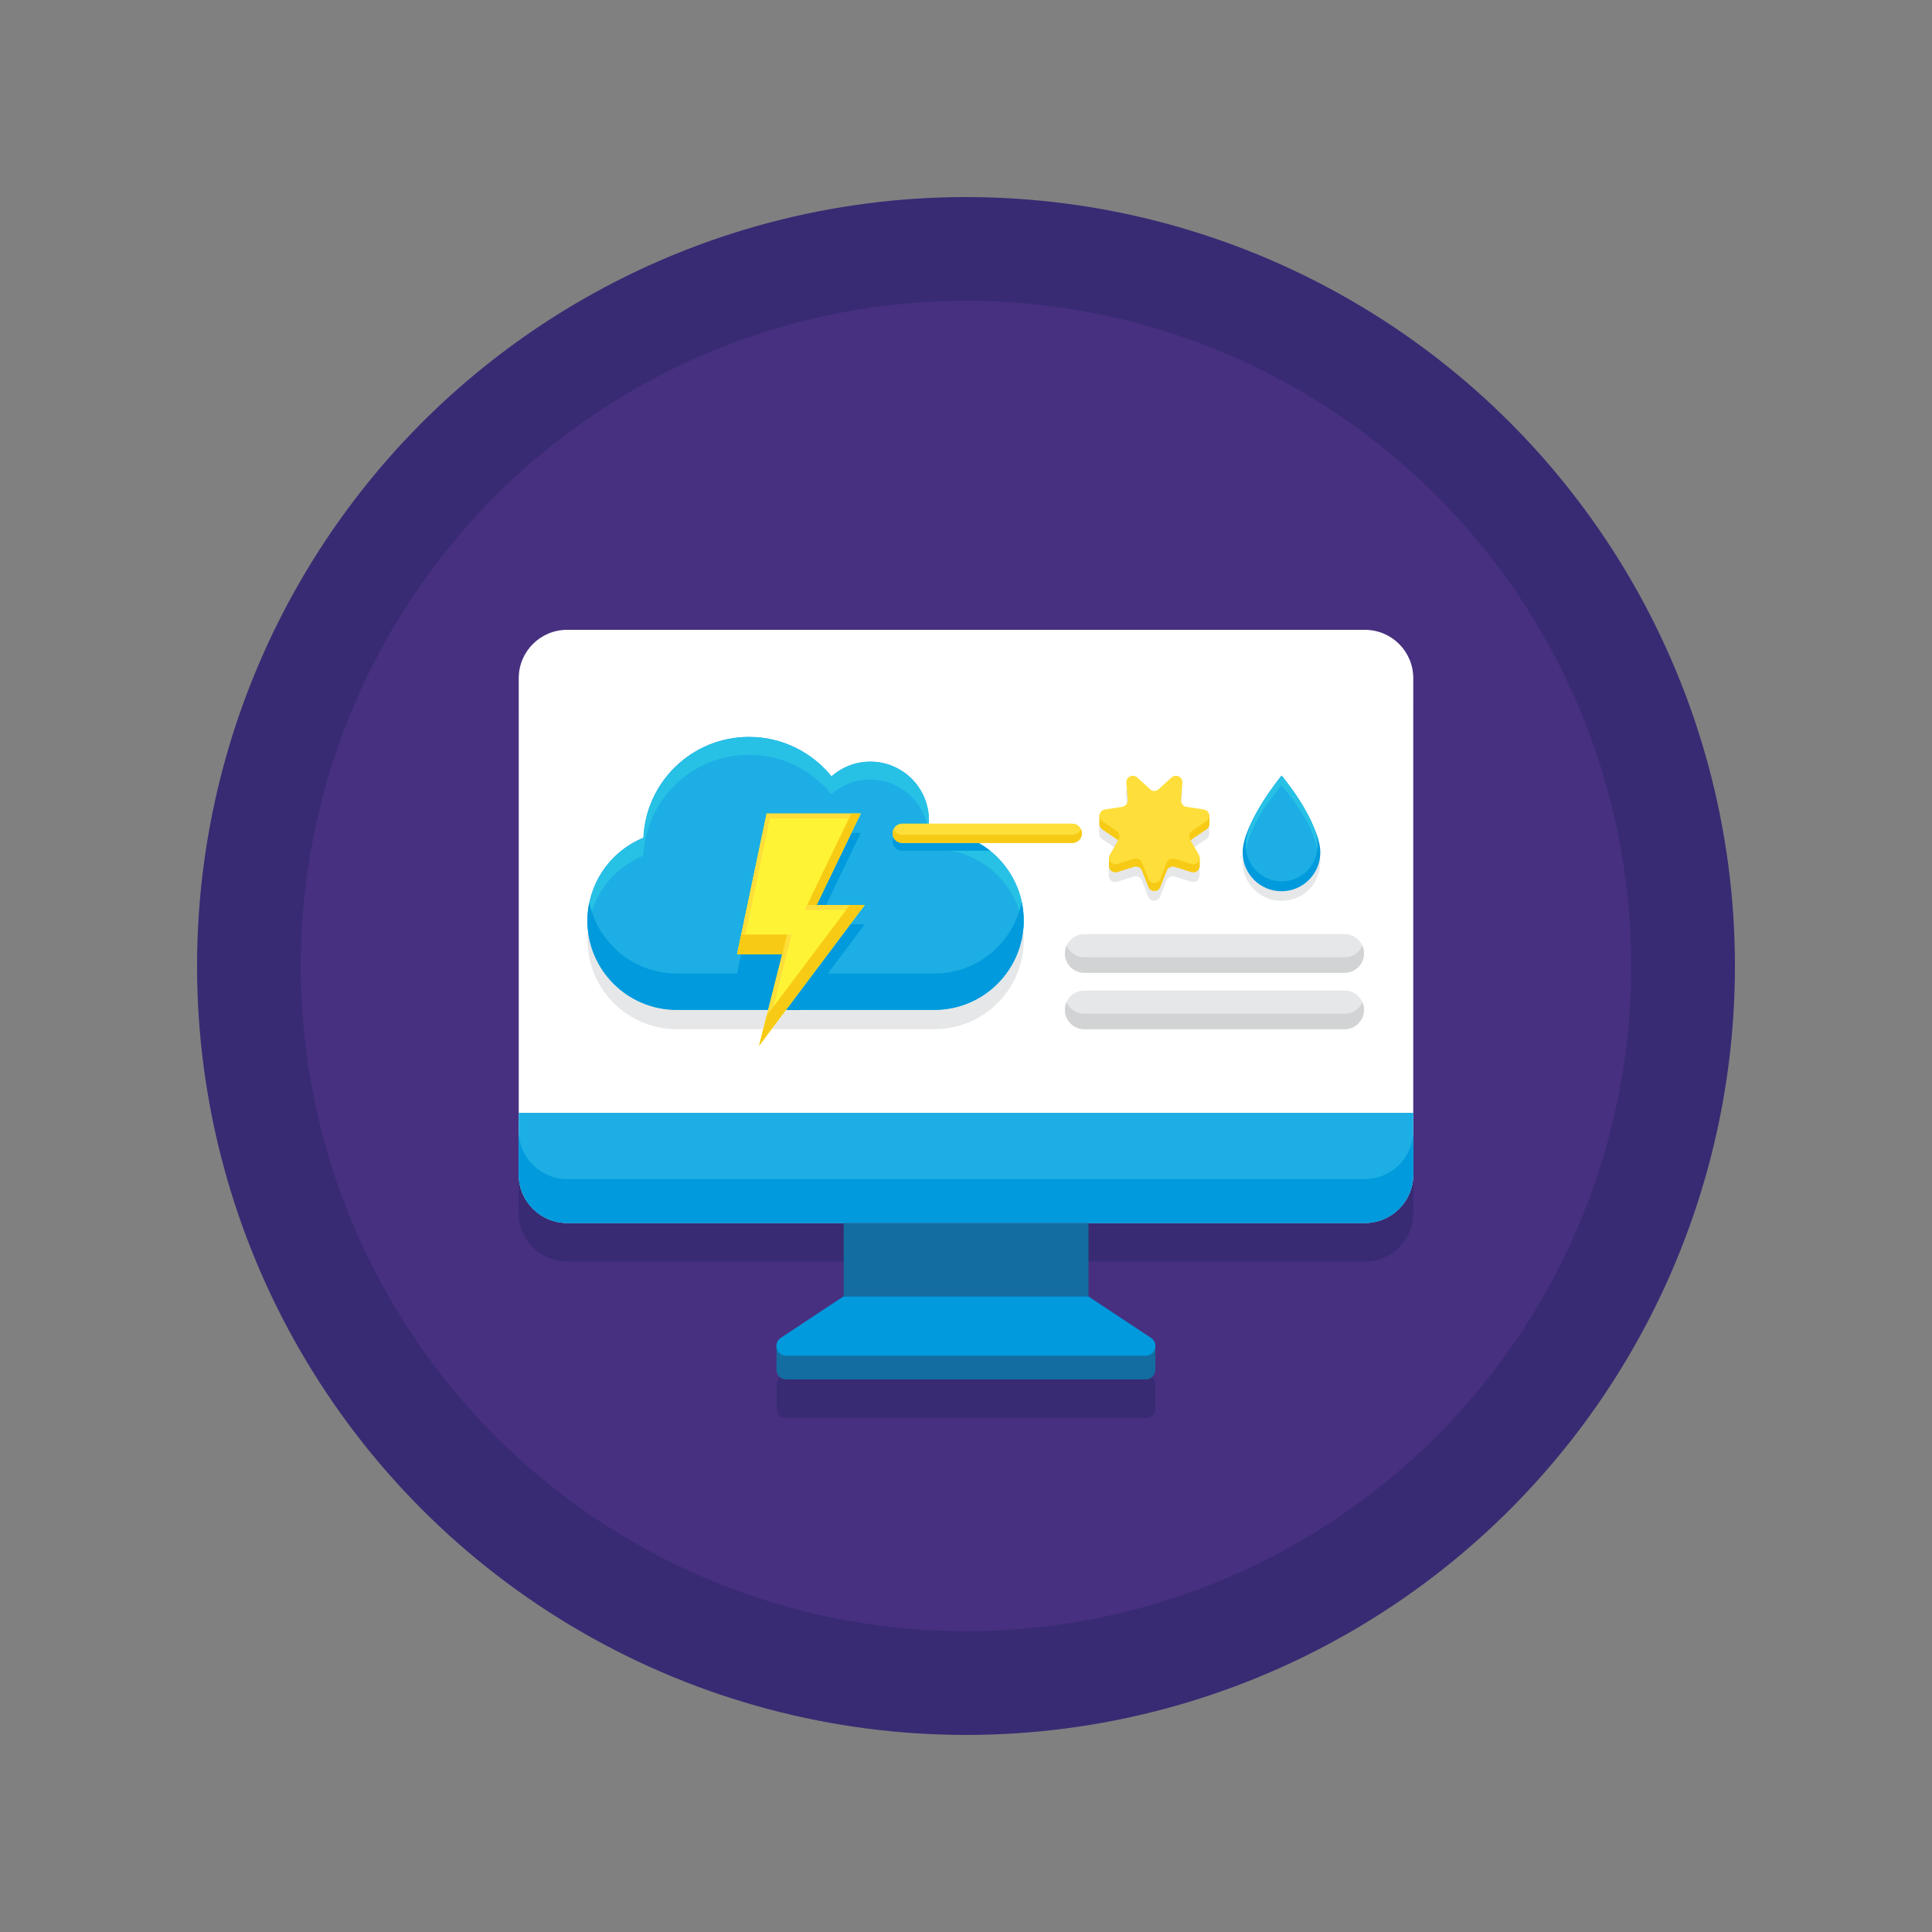 <svg xmlns="http://www.w3.org/2000/svg" viewBox="0 0 1000 1000" xml:space="preserve"><rect x="0" y="0" width="1000" height="1000" fill="#808080" stroke="none"/><switch><g><circle fill="#382B73" cx="500" cy="500" r="398"/><circle fill="#473080" cx="500" cy="500" r="344.3"/><path fill="#382B73" d="M706.5 346h-413c-13.8 0-25 11.2-25 25v257c0 13.8 11.2 25 25 25h143.2v38l-32.5 21.5c-1.4.9-2.1 2.3-2.2 3.8V729c0 2.8 2.2 5 5 5h186c2.8 0 5-2.2 5-5V716.2c-.1-1.4-.8-2.8-2.2-3.8L563.3 691v-38h143.2c13.8 0 25-11.2 25-25V371c0-13.8-11.2-25-25-25z"/><g><path fill="#FFF" d="M731.5 351v257c0 13.8-11.2 25-25 25h-413c-13.8 0-25-11.2-25-25V351c0-13.8 11.2-25 25-25h413c13.8 0 25 11.2 25 25z"/><path fill="#1CAEE4" d="M731.5 576v32c0 13.8-11.2 25-25 25h-413c-13.8 0-25-11.2-25-25v-32h463z"/><path fill="#009ADD" d="M706.5 610.3h-413c-13.8 0-25-11.2-25-25V608c0 13.8 11.2 25 25 25h413c13.8 0 25-11.2 25-25v-22.7c0 13.8-11.2 25-25 25z"/><path fill="#136DA0" d="M436.7 633h126.7v38H436.7zM593 714H406.9c-2.8 0-5-2.2-5-5v-12.8H598V709c0 2.8-2.2 5-5 5z"/><path fill="#009ADD" d="M593.1 701.7H406.9c-5 0-6.9-6.4-2.8-9.2l32.5-21.5h126.7l32.5 21.5c4.1 2.7 2.2 9.2-2.7 9.2z"/><path fill="#E6E7E8" d="M483.7 440.3c-1.2 0-2.4 0-3.6.1.4-1.9.6-3.9.6-5.9 0-16.7-13.6-30.3-30.3-30.3-7.7 0-14.7 2.9-20.1 7.6-10-12.4-25.4-20.4-42.6-20.4-29.4 0-53.4 23.2-54.7 52.2-16.9 6.9-28.9 23.5-28.9 42.9 0 25.5 20.7 46.2 46.2 46.2h133.4c25.5 0 46.2-20.7 46.2-46.2 0-25.5-20.7-46.2-46.2-46.2z"/><path fill="#1CAEE4" d="M529.9 476.5c0 25.5-20.7 46.2-46.2 46.2H350.3c-25.5 0-46.2-20.7-46.2-46.2 0-19.4 12-36 28.9-42.9 1.3-29.1 25.3-52.2 54.7-52.2 17.2 0 32.6 8 42.7 20.4 5.3-4.7 12.4-7.6 20.1-7.6 16.7 0 30.3 13.6 30.3 30.3 0 2-.2 3.9-.6 5.8v.1c1.2-.1 2.4-.1 3.6-.1 10.9 0 20.8 3.7 28.7 10 10.5 8.5 17.4 21.6 17.4 36.2z"/><g fill="#27C1E6"><path d="M333 442.9c1.3-29.1 25.3-52.2 54.7-52.2 17.2 0 32.6 8 42.6 20.4 5.3-4.7 12.4-7.6 20.1-7.6 15.2 0 27.7 11.1 30 25.7.2-1.5.4-3 .4-4.6 0-16.7-13.6-30.3-30.3-30.3-7.7 0-14.7 2.9-20.1 7.6-10-12.4-25.4-20.4-42.6-20.4-29.4 0-53.4 23.2-54.7 52.2-16.9 6.9-28.9 23.5-28.9 42.9 0 1.6.1 3.1.2 4.7 1.6-17.5 13-32.1 28.6-38.4zM480.7 433.8c0 2-.2 4-.6 5.9 1.2-.1 2.4-.1 3.6-.1 24 0 43.7 18.2 46 41.6.2-1.5.2-3.1.2-4.6 0-25.5-20.7-46.2-46.2-46.2-1.1 0-2.1 0-3.2.1.1 1 .2 2.2.2 3.3z"/></g><path fill="#009ADD" d="M483.7 503.9H350.3c-22.3 0-40.9-15.8-45.3-36.8-.6 3-1 6.2-1 9.4 0 25.5 20.7 46.2 46.2 46.2h133.4c25.5 0 46.2-20.7 46.2-46.2 0-3.2-.3-6.4-1-9.5-4.3 21.1-22.9 36.9-45.1 36.9zM512.4 440.3H467c-2.8 0-5-2.2-5-5s2.2-5 5-5h13.1v.1c1.2-.1 2.4-.1 3.6-.1 10.8 0 20.8 3.8 28.7 10z"/><path fill="#FEDE3A" d="M555 436.3h-88c-2.8 0-5-2.2-5-5s2.2-5 5-5h88c2.8 0 5 2.2 5 5s-2.3 5-5 5z"/><path fill="#F7CB15" d="M555 432.1h-88c-2 0-3.7-1.2-4.5-2.9-.3.6-.5 1.4-.5 2.1 0 2.8 2.2 5 5 5h88c2.8 0 5-2.2 5-5 0-.8-.2-1.5-.5-2.1-.8 1.7-2.5 2.9-4.5 2.9z"/><path fill="#009ADD" d="m447.6 478.4-33.3 44.4h-14.2l4.8-18.8h-23.4l15.3-72.9h48.7l-22.8 47.3z"/><path fill="#FFF335" d="M445.5 421.1h-48.7L381.5 494h23.4l-12 47.3 54.7-72.9h-24.9z"/><g fill="#FEDE3A"><path d="M416.5 470.9h29.2l1.9-2.5h-29.8zM409.8 483.7h-2.4l-14.5 57.6 3.5-4.7zM398.5 423.6h45.8l1.2-2.5h-48.7L381.5 494h2.2z"/></g><g fill="#F7CB15"><path d="M407.4 483.7h-23.8l-2.1 10.3h23.4zM440.6 421.1l-22.8 47.3h4.9l22.8-47.3zM396.8 525.8l-3.9 15.5 54.7-72.9h-7.7z"/></g><path fill="#E6E7E8" d="M678.4 429.7c-.7-1.6-1.5-3.1-2.4-4.6-5.5-9.9-12.7-18.6-12.7-18.6s-7.3 8.7-12.7 18.6c-.8 1.5-1.6 3.1-2.4 4.6-2.9 5.7-5 11.6-5 16.5 0 11.1 9 20.1 20.1 20.1 11.1 0 20.1-9 20.1-20.1 0-4.9-2.1-10.8-5-16.5z"/><g><path fill="#009ADD" d="M683.4 441.2c0 11.1-9 20.1-20.1 20.1-11.1 0-20.1-9-20.1-20.1 0-15 20.1-39.7 20.1-39.7s20.1 24.7 20.1 39.7z"/><path fill="#1CAEE4" d="M682 437.6c0 10.3-8.3 18.6-18.6 18.6s-18.6-8.3-18.6-18.6c0-13.9 18.6-36.1 18.6-36.1s18.6 22.2 18.6 36.1z"/><path fill="#27C1E6" d="M663.3 406.5s16.6 18.7 18.5 33.6c.1-.8.2-1.7.2-2.5 0-13.9-18.6-36.1-18.6-36.1s-18.6 22.2-18.6 36.1c0 .9.1 1.7.2 2.5 1.8-14.9 18.3-33.6 18.3-33.6z"/></g><path fill="#E6E7E8" d="M625.8 427.1c-.1-1.5-1.1-2.9-2.8-3.1l-9-1.4c-1.7-.3-2.9-1.8-2.8-3.5l.7-9c.2-3-3.4-4.7-5.6-2.7l-6.7 6.1c-1.3 1.2-3.2 1.2-4.5 0l-6.7-6.1c-2.2-2-5.8-.3-5.6 2.7l.7 9c.1 1.7-1.1 3.3-2.8 3.5l-9 1.4c-1.7.3-2.7 1.7-2.8 3.1v4.4c0 1 .5 2 1.4 2.7l7.5 5.1c.3.2.5.4.7.7l-4.2 7.3c-.3.5-.4 1.1-.4 1.7v4.3c0 2 2 3.8 4.3 3.1l8.7-2.7c1.7-.5 3.4.3 4.1 2l3.3 8.4c1.1 2.8 5.1 2.8 6.2 0l3.3-8.4c.6-1.6 2.4-2.5 4.1-2l8.7 2.7c2.3.7 4.2-1.1 4.3-3.1V449c0-.5-.1-1.1-.4-1.7l-4.2-7.3c.2-.3.4-.5.7-.7l7.5-5.1c1-.7 1.4-1.7 1.4-2.7l-.1-4.4z"/><g><path fill="#F7CB15" d="M625.8 422.1h-3.1v1l-8.6-1.3c-1.7-.3-2.9-1.8-2.8-3.5l-1.5-9c.2-3-1.2-4.7-3.4-2.7l-6.7 6.1c-1.3 1.2-3.2 1.2-4.5 0l-6.7-6.1c-2.2-2-3.7-.3-3.4 2.7l-1.5 9c.1 1.7-1.1 3.3-2.8 3.5l-8.6 1.3v-1H569v4.4c0 1 .5 2 1.4 2.7l7.5 5.1c1.4 1 1.9 2.9 1 4.4l-3 5.3H574v4.3c0 2 2 3.8 4.3 3.1l8.7-2.7c1.7-.5 3.4.3 4.1 2l3.3 8.4c1.1 2.8 5.1 2.8 6.2 0l3.3-8.4c.6-1.6 2.4-2.5 4.1-2l8.7 2.7c2.3.7 4.2-1.1 4.3-3.1V444h-1.9l-3-5.3c-.9-1.5-.4-3.4 1-4.4l7.5-5.1c1-.7 1.4-1.7 1.4-2.7v-4.4z"/><path fill="#FEDE3A" d="m599.7 408.5 6.7-6.1c2.2-2 5.8-.3 5.6 2.7l-.7 9c-.1 1.7 1.1 3.3 2.8 3.5l9 1.4c3 .5 3.9 4.3 1.4 6l-7.5 5.1c-1.4 1-1.9 2.9-1 4.4l4.5 7.9c1.5 2.6-1 5.7-3.8 4.8l-8.7-2.7c-1.7-.5-3.4.3-4.1 2l-3.3 8.4c-1.1 2.8-5.1 2.8-6.2 0l-3.3-8.4c-.6-1.6-2.4-2.5-4.1-2l-8.7 2.7c-2.9.9-5.3-2.2-3.8-4.8l4.5-7.9c.9-1.5.4-3.4-1-4.4l-7.5-5.1c-2.5-1.7-1.6-5.6 1.4-6l9-1.4c1.7-.3 2.9-1.8 2.8-3.5l-.7-9c-.2-3 3.4-4.7 5.6-2.7l6.7 6.1c1.1 1.2 3.1 1.2 4.4 0z"/></g><g><path fill="#E6E7E8" d="M696 503.5H561.2c-5.5 0-10-4.5-10-10s4.5-10 10-10H696c5.5 0 10 4.5 10 10s-4.5 10-10 10z"/><path fill="#D1D3D4" d="M696 495.5H561.2c-4.1 0-7.6-2.5-9.2-6-.5 1.2-.8 2.6-.8 4 0 5.5 4.5 10 10 10H696c5.5 0 10-4.5 10-10 0-1.4-.3-2.8-.8-4-1.6 3.5-5.1 6-9.2 6z"/></g><g><path fill="#E6E7E8" d="M696 532.7H561.2c-5.5 0-10-4.5-10-10s4.5-10 10-10H696c5.5 0 10 4.5 10 10s-4.5 10-10 10z"/><path fill="#D1D3D4" d="M696 524.7H561.2c-4.1 0-7.6-2.5-9.2-6-.5 1.2-.8 2.6-.8 4 0 5.5 4.5 10 10 10H696c5.5 0 10-4.5 10-10 0-1.4-.3-2.8-.8-4-1.6 3.5-5.1 6-9.2 6z"/></g></g></g></switch></svg>